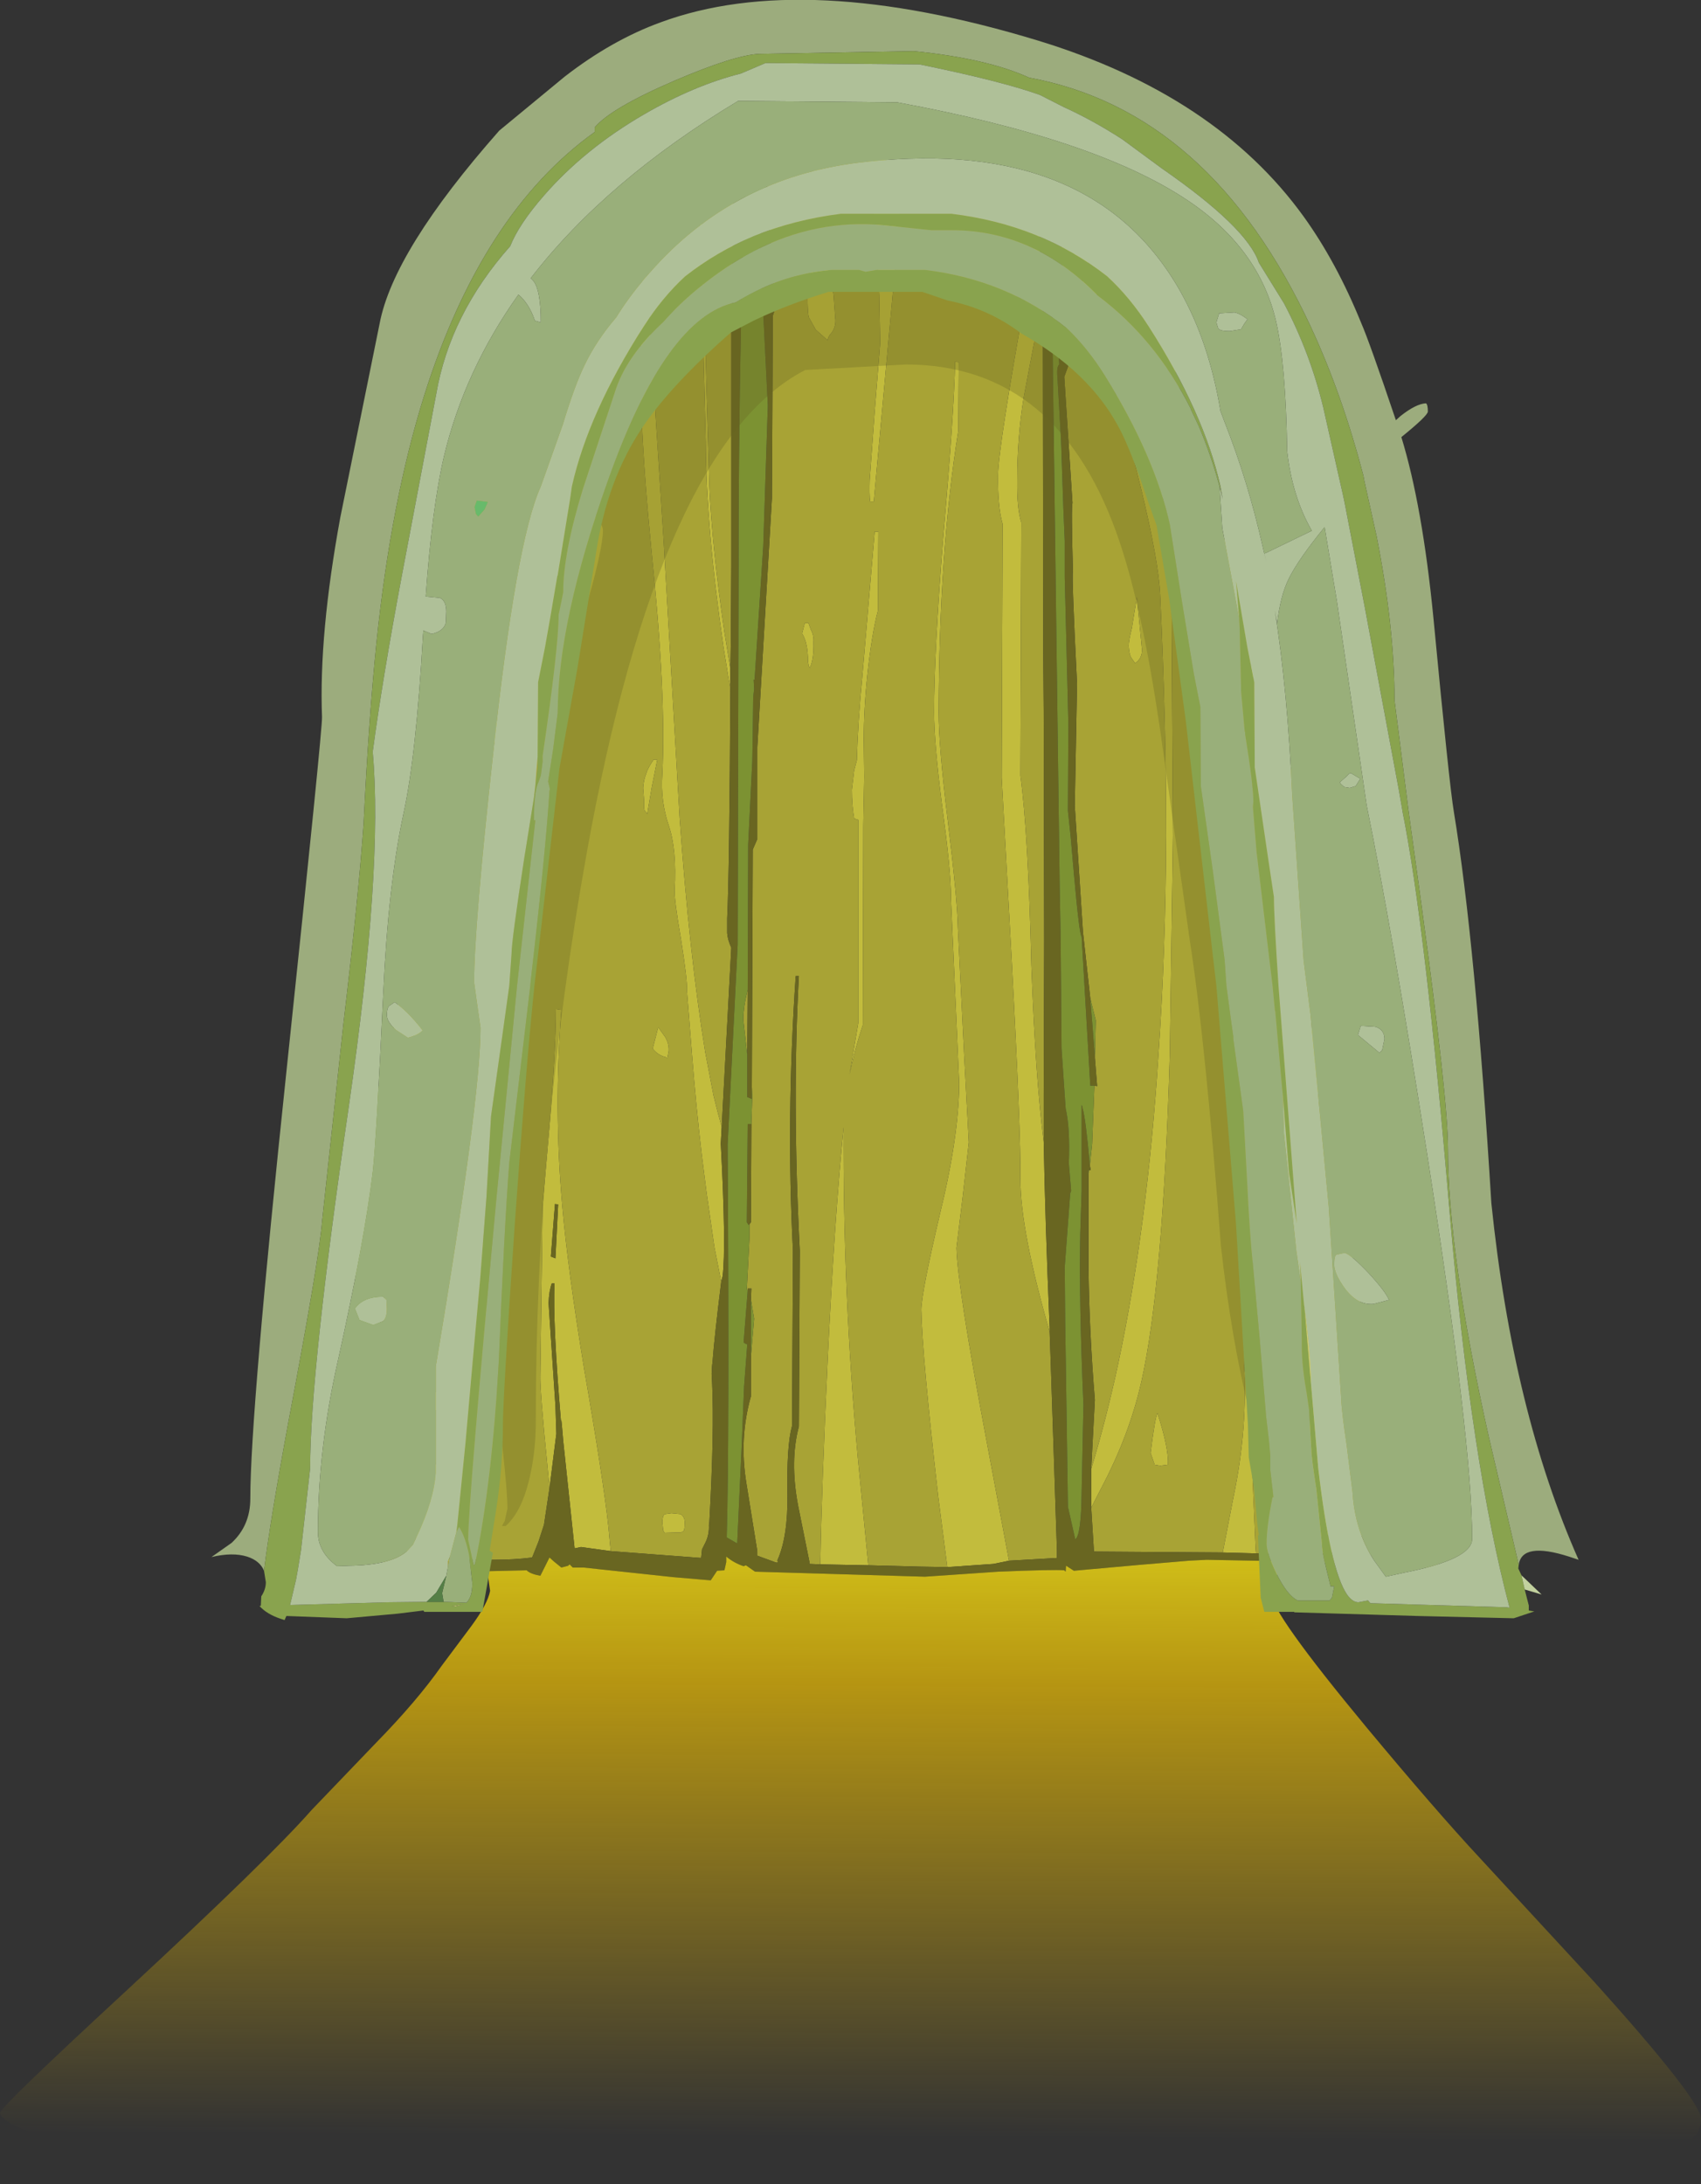 <?xml version="1.0" encoding="UTF-8" standalone="no"?>
<svg xmlns:ffdec="https://www.free-decompiler.com/flash" xmlns:xlink="http://www.w3.org/1999/xlink" ffdec:objectType="frame" height="239.1px" width="186.2px" xmlns="http://www.w3.org/2000/svg">
  <rect width="100%" height="100%" fill="#333333" stroke="none"/>
  <g transform="matrix(1.0, 0.0, 0.0, 1.0, 41.5, 21.0)">
    <use ffdec:characterId="737" height="239.1" transform="matrix(1.0, 0.0, 0.0, 1.0, -41.5, -21.0)" width="186.2" xlink:href="#shape0"/>
  </g>
  <defs>
    <g id="shape0" transform="matrix(1.0, 0.0, 0.0, 1.0, 41.5, 21.0)">
      <path d="M53.5 -3.65 L57.6 -3.3 56.85 4.1 56.2 11.4 54.15 33.9 53.75 33.9 Q53.65 33.1 53.7 31.55 L54.25 24.05 54.85 16.55 54.75 11.35 Q54.45 4.7 53.5 -3.65 M74.9 3.1 Q75.9 3.75 76.9 4.55 77.65 8.3 78.7 11.6 L79.75 14.6 82.95 22.05 83.05 22.35 83.05 22.3 83.5 22.8 83.95 24.9 Q86.5 33.05 86.75 46.1 L86.9 70.5 86.55 94.55 Q85.8 119.8 83.45 130.2 82.15 136.05 79.0 142.0 L77.95 144.05 77.95 139.8 Q79.6 134.35 80.9 128.3 84.1 113.25 85.3 94.6 86.1 83.25 86.15 70.5 86.15 57.95 85.5 44.15 85.15 36.55 77.55 11.6 L77.25 10.6 74.9 3.1 M95.2 45.95 L95.6 47.15 95.75 56.65 95.7 57.35 95.2 45.95 M101.1 69.0 L101.8 72.75 102.35 87.35 102.5 87.4 102.7 94.35 Q103.1 106.9 102.9 114.7 102.7 123.15 103.7 144.1 L104.05 149.0 103.5 149.0 103.5 149.05 99.9 149.0 100.15 147.65 101.8 140.4 101.9 124.55 101.7 109.5 102.15 100.75 102.15 94.35 101.95 87.3 102.25 87.3 Q102.0 85.2 101.3 72.55 L101.15 70.35 101.1 69.0 M18.0 14.55 L19.05 12.95 19.35 13.05 19.6 14.1 Q19.5 14.9 19.05 15.35 L18.15 16.1 17.95 15.8 17.95 14.7 18.0 14.55 M28.95 2.75 L29.45 2.4 29.15 8.1 29.4 11.05 31.15 38.3 32.9 68.55 Q33.95 83.45 35.7 94.2 L36.6 98.9 37.1 100.9 37.5 102.35 37.4 104.2 Q38.0 115.55 37.6 118.7 L37.45 119.3 36.7 115.5 35.85 109.6 35.3 105.25 Q34.7 100.15 34.25 94.45 L33.7 87.5 Q33.75 86.25 33.05 81.85 32.3 77.5 32.35 76.4 32.6 72.0 31.7 69.35 30.8 66.7 31.0 63.8 31.45 55.1 29.8 39.15 28.25 23.35 28.7 14.2 L28.8 11.4 28.85 11.05 28.65 8.1 28.95 2.75 M34.95 -0.6 L35.3 -0.75 35.45 6.6 35.55 11.2 36.15 32.2 Q36.45 38.9 37.8 48.2 L38.4 51.9 38.45 52.15 38.45 53.9 38.45 54.35 38.35 53.75 38.3 53.55 37.7 49.85 Q35.8 36.85 35.75 27.35 L35.35 11.2 34.95 -0.6 M48.3 150.25 Q48.45 141.55 49.1 127.9 49.85 112.35 50.85 102.4 50.75 120.45 52.4 138.55 L53.55 150.35 48.3 150.25 M62.2 150.55 L61.2 142.8 Q59.45 127.45 59.35 122.35 59.4 120.35 61.4 111.85 63.45 103.45 63.5 97.65 L62.6 77.4 Q62.6 74.25 61.6 67.0 60.75 60.25 60.75 56.95 60.75 50.35 61.75 37.8 62.95 24.05 63.05 18.6 L63.45 18.65 63.4 26.15 Q61.3 39.25 61.25 57.0 61.25 60.7 62.25 68.85 63.3 77.5 63.35 80.5 L64.05 94.7 64.55 104.05 63.9 109.85 63.2 115.6 Q63.3 119.8 66.45 136.5 L68.95 149.85 67.25 150.2 62.2 150.55 M73.4 124.8 Q70.2 113.7 70.2 108.1 70.25 102.9 69.25 84.15 L68.15 64.15 68.25 36.35 Q67.7 34.45 67.75 30.95 67.8 27.95 70.75 11.5 L71.4 7.8 71.8 5.8 72.25 3.2 72.25 3.4 72.35 8.05 72.65 8.15 72.65 11.4 72.65 11.55 72.65 11.75 72.45 12.8 72.2 13.8 71.7 16.5 70.55 22.55 Q69.85 26.95 69.85 31.5 69.8 34.65 70.3 36.2 L70.2 63.9 Q71.05 70.15 71.4 84.7 71.85 97.05 72.75 104.0 72.9 112.5 73.4 124.35 L73.4 124.8 M47.85 -0.15 L47.65 -0.6 47.6 -0.85 Q47.35 -2.45 47.75 -3.55 L48.1 -3.55 48.25 -3.2 48.25 -2.2 48.15 -0.95 47.85 -0.15 M92.35 148.95 L93.5 143.0 Q95.15 135.15 94.65 127.95 L95.05 131.5 95.4 135.95 95.95 148.6 96.0 149.05 92.35 148.95 M95.5 70.4 L95.15 73.8 95.85 91.25 95.85 94.45 95.8 107.35 Q95.55 116.15 95.75 120.25 95.4 120.25 95.15 117.3 L94.8 113.35 94.5 104.5 Q94.4 98.85 94.9 94.5 L95.2 91.85 94.55 74.3 95.15 70.4 95.65 64.5 95.5 70.4 M82.4 47.75 L82.95 44.35 83.5 50.05 Q83.55 51.1 82.75 51.6 L82.3 50.95 Q82.1 50.55 82.05 49.7 82.05 49.15 82.4 47.75 M46.6 47.2 L47.0 47.2 47.25 47.9 Q47.6 48.55 47.55 49.3 47.6 51.15 47.15 52.1 47.0 51.95 47.0 51.7 L46.95 51.45 Q46.95 49.35 46.3 48.35 L46.6 47.2 M54.25 37.2 L54.65 37.2 54.6 45.85 Q53.9 48.55 53.45 52.85 53.05 56.65 53.05 60.0 L53.1 64.0 53.0 69.3 52.95 91.2 Q52.1 93.7 51.5 96.6 L52.45 91.0 52.45 68.75 52.0 68.6 Q51.75 67.15 51.75 65.45 L52.0 63.35 52.3 62.2 Q52.4 58.15 52.9 53.0 L54.25 37.2 M46.9 11.35 L46.9 11.3 47.05 9.1 Q47.2 8.0 47.85 7.6 48.05 7.45 48.3 7.35 49.3 8.1 49.7 10.95 L49.75 11.3 49.95 14.1 Q49.95 14.85 49.55 15.4 49.1 15.9 49.1 16.25 L47.8 15.1 47.05 13.75 Q46.9 13.3 46.9 11.35 M1.0 106.0 Q4.65 88.25 8.45 71.05 L8.8 71.1 8.55 76.05 Q6.4 84.65 2.6 107.95 L1.3 115.7 1.15 114.75 1.15 114.7 0.95 113.4 1.0 106.0 M29.0 66.55 L28.9 65.25 Q28.95 64.4 29.25 63.65 29.4 63.1 30.05 62.15 L30.45 62.15 29.85 65.15 29.35 68.1 29.05 67.7 29.0 67.45 29.0 66.55 M3.65 149.0 L4.1 146.95 Q5.55 141.0 6.55 138.2 L6.85 138.2 Q5.8 142.75 6.75 149.45 L3.65 149.0 M18.65 141.9 L18.4 139.25 Q17.6 131.2 17.65 129.6 L17.9 110.95 18.65 102.35 Q19.35 93.75 19.35 89.45 L19.95 89.55 Q19.1 100.4 20.05 111.0 20.65 117.95 22.45 128.9 24.55 141.0 25.1 146.15 L25.35 148.8 22.1 148.35 21.4 148.5 20.15 136.7 20.0 134.95 19.95 134.5 19.9 134.5 Q19.0 123.8 19.2 119.5 L18.9 119.5 Q18.6 120.3 18.55 121.65 L19.3 132.9 19.4 135.95 18.7 141.5 18.65 141.9 M13.1 59.05 L12.6 60.4 11.7 61.75 Q11.15 61.2 10.8 60.05 L10.5 58.7 Q10.5 58.35 11.0 57.85 L11.9 57.05 Q13.2 57.5 13.1 59.05 M30.55 91.45 L31.3 92.5 Q31.75 93.25 31.7 94.05 L31.55 94.85 31.45 94.75 Q30.55 94.55 29.95 93.8 L30.55 91.45 M19.25 110.8 L18.8 116.55 19.3 116.75 19.6 110.85 19.25 110.8 M31.3 144.75 L32.0 144.65 33.0 144.75 Q33.5 145.05 33.45 145.8 33.45 146.6 33.25 146.65 L33.05 146.75 31.25 146.8 31.1 146.55 31.0 145.6 Q31.05 144.8 31.3 144.75 M5.55 132.4 Q5.6 131.6 5.85 131.45 L6.55 131.25 7.2 131.45 7.35 132.45 Q7.35 133.25 7.15 133.35 L6.45 133.5 5.75 133.2 5.6 133.15 5.55 132.4 M85.5 139.45 L84.9 139.35 84.45 138.05 Q84.95 134.1 85.2 133.7 86.45 137.55 86.35 139.35 L85.5 139.45" fill="#c2bc3d" fill-rule="evenodd" stroke="none"/>
      <path d="M35.3 -0.75 L38.8 -2.05 Q38.85 5.2 38.55 9.5 L38.55 11.25 38.55 40.95 38.5 49.3 38.45 52.15 38.4 51.9 37.8 48.2 Q36.45 38.9 36.15 32.2 L35.55 11.2 35.45 6.6 35.3 -0.75 M42.5 -2.95 L52.25 -3.7 53.5 -3.65 Q54.45 4.7 54.75 11.35 L54.85 16.55 54.25 24.05 53.7 31.55 Q53.65 33.1 53.75 33.9 L54.15 33.9 56.2 11.4 56.85 4.1 57.6 -3.3 Q61.3 -2.8 64.7 -1.75 L64.7 -1.5 Q64.7 -1.1 64.95 -0.8 L65.2 -1.6 Q68.9 -0.4 72.25 1.45 L72.25 2.5 72.25 3.15 72.25 3.2 71.8 5.8 71.4 7.8 70.75 11.5 Q67.8 27.95 67.75 30.95 67.7 34.45 68.25 36.35 L68.15 64.15 69.25 84.15 Q70.25 102.9 70.2 108.1 70.2 113.7 73.4 124.8 L73.55 129.15 74.2 148.8 74.2 149.55 68.95 149.85 66.45 136.5 Q63.3 119.8 63.2 115.6 L63.9 109.85 64.55 104.05 64.05 94.7 63.35 80.5 Q63.3 77.5 62.25 68.85 61.25 60.7 61.25 57.0 61.3 39.25 63.4 26.15 L63.45 18.65 63.05 18.6 Q62.95 24.05 61.75 37.8 60.75 50.35 60.75 56.95 60.75 60.25 61.6 67.0 62.6 74.25 62.6 77.4 L63.5 97.65 Q63.45 103.45 61.4 111.85 59.4 120.35 59.35 122.35 59.45 127.45 61.2 142.8 L62.2 150.55 59.25 150.5 53.55 150.35 52.4 138.55 Q50.75 120.45 50.85 102.4 49.85 112.35 49.1 127.9 48.45 141.55 48.3 150.25 L47.1 150.2 47.1 149.95 45.85 143.75 Q44.95 138.9 45.95 135.15 L46.05 115.9 Q45.2 99.4 45.95 85.85 L45.6 85.85 Q44.55 101.4 45.3 115.9 L45.2 135.1 Q44.6 137.25 44.7 142.6 44.75 147.25 43.6 149.8 L43.65 150.05 43.45 150.05 41.4 149.3 41.4 148.8 40.2 141.35 Q39.4 136.45 40.7 131.85 L40.7 127.5 41.05 123.35 40.7 121.25 40.75 120.05 40.35 120.05 40.35 120.25 40.25 120.15 40.55 114.4 40.55 113.0 40.7 112.8 40.75 102.05 40.85 99.05 40.8 98.0 40.9 72.0 41.4 70.85 41.4 60.8 43.0 33.55 43.1 13.55 43.25 13.1 43.3 12.05 43.25 11.3 42.75 3.65 42.6 1.1 42.45 -0.95 42.45 -1.1 42.5 -1.4 42.5 -2.95 M74.55 2.85 L74.9 3.1 77.25 10.6 77.55 11.6 Q85.15 36.55 85.5 44.15 86.15 57.95 86.15 70.5 86.1 83.25 85.3 94.6 84.1 113.25 80.9 128.3 79.6 134.35 77.95 139.8 L78.35 132.25 Q77.75 124.95 77.65 117.85 L77.65 107.65 77.7 107.1 77.9 107.1 77.8 106.6 77.8 106.55 78.05 104.25 78.3 97.85 78.6 97.9 78.35 94.8 78.35 94.65 78.45 90.7 77.85 88.3 77.05 81.05 76.15 67.2 76.4 53.85 Q75.8 41.95 75.95 41.55 75.75 34.45 75.9 34.05 L75.0 20.25 75.4 19.15 74.5 3.05 74.55 2.85 M76.9 4.55 Q80.75 7.5 83.95 11.7 L86.1 14.65 Q88.35 26.15 92.5 37.95 L95.2 45.95 95.7 57.35 95.75 56.65 95.6 47.15 Q98.85 58.0 101.1 69.0 L101.15 70.35 101.3 72.55 Q102.0 85.2 102.25 87.3 L101.95 87.3 102.15 94.35 102.15 100.75 101.7 109.5 101.9 124.55 101.8 140.4 100.15 147.65 99.9 149.0 96.0 149.05 95.95 148.6 95.4 135.95 95.05 131.5 94.65 127.95 Q95.15 135.15 93.5 143.0 L92.35 148.95 78.25 148.85 77.95 144.05 79.0 142.0 Q82.15 136.05 83.45 130.2 85.8 119.8 86.55 94.55 L86.9 70.5 86.75 46.1 Q86.5 33.05 83.95 24.9 L83.5 22.8 83.05 22.3 83.05 22.35 82.95 22.05 79.75 14.6 78.7 11.6 Q77.65 8.3 76.9 4.55 M101.8 72.75 Q104.4 87.4 105.1 102.25 105.7 114.6 108.4 126.2 L108.65 131.35 108.7 134.05 Q108.95 136.4 109.2 136.7 L109.25 140.95 109.45 143.35 110.15 141.85 Q110.45 140.05 109.4 136.15 L109.35 133.65 Q109.25 131.15 109.4 130.8 L109.4 130.25 Q111.65 139.0 115.25 147.25 L115.05 149.25 111.15 149.2 110.8 147.3 Q110.3 144.95 110.35 143.55 L110.2 142.9 Q109.35 145.05 108.15 146.5 L107.15 147.55 106.2 148.15 Q105.0 148.9 104.05 149.0 L103.7 144.1 Q102.7 123.15 102.9 114.7 103.1 106.9 102.7 94.35 L102.5 87.4 102.35 87.35 101.8 72.75 M1.7 90.35 L2.6 87.0 Q7.2 70.8 7.2 53.6 7.25 32.1 17.65 15.05 L18.0 14.55 17.95 14.7 17.95 15.8 18.15 16.1 19.05 15.35 Q19.5 14.9 19.6 14.1 L19.35 13.05 19.05 12.95 20.5 10.95 Q24.3 6.0 28.95 2.75 L28.65 8.1 28.85 11.05 28.8 11.4 28.7 14.2 Q28.25 23.35 29.8 39.15 31.45 55.1 31.0 63.8 30.8 66.7 31.7 69.35 32.6 72.0 32.35 76.4 32.3 77.5 33.05 81.85 33.75 86.25 33.7 87.5 L34.25 94.45 Q34.7 100.15 35.3 105.25 L35.85 109.6 36.7 115.5 37.45 119.3 Q36.7 125.35 36.5 128.05 L36.45 128.5 36.4 129.4 36.45 130.35 Q36.7 135.75 36.15 145.6 L36.1 145.95 Q36.15 146.95 35.75 147.8 L35.65 148.0 35.35 148.6 35.25 149.55 25.35 148.8 25.1 146.15 Q24.55 141.0 22.45 128.9 20.65 117.95 20.05 111.0 19.1 100.4 19.95 89.55 L19.35 89.45 Q19.35 93.75 18.65 102.35 L17.9 110.95 17.65 129.6 Q17.6 131.2 18.4 139.25 L18.65 141.9 18.05 145.9 17.45 147.75 16.75 149.5 Q12.85 150.0 7.6 149.5 L6.75 149.45 Q5.8 142.75 6.85 138.2 L6.55 138.2 Q5.55 141.0 4.1 146.95 L3.65 149.0 1.65 148.45 1.05 148.0 0.05 147.65 Q0.0 146.45 0.35 145.6 L-0.1 145.55 -0.25 145.85 -0.1 144.8 0.35 130.05 0.6 120.05 0.65 119.75 0.65 119.7 1.35 117.45 1.3 115.75 1.3 115.7 2.6 107.95 Q6.4 84.65 8.55 76.05 L8.8 71.1 8.45 71.05 Q4.65 88.25 1.0 106.0 L0.9 103.6 0.95 103.5 1.7 90.35 M29.45 2.4 Q32.05 0.6 34.95 -0.6 L35.35 11.2 35.75 27.35 Q35.8 36.85 37.7 49.85 L38.3 53.55 38.35 53.75 38.45 54.35 Q38.35 74.35 38.1 79.55 L38.1 81.15 Q38.15 81.85 38.55 82.75 L37.5 102.35 37.1 100.9 36.6 98.9 35.7 94.2 Q33.95 83.45 32.9 68.55 L31.15 38.3 29.4 11.05 29.15 8.1 29.45 2.4 M47.85 -0.15 L48.15 -0.95 48.25 -2.2 48.25 -3.2 48.1 -3.55 47.75 -3.55 Q47.35 -2.45 47.6 -0.85 L47.65 -0.6 47.85 -0.15 M82.4 47.75 Q82.05 49.15 82.05 49.7 82.1 50.55 82.3 50.95 L82.75 51.6 Q83.55 51.1 83.5 50.05 L82.95 44.35 82.4 47.75 M95.5 70.4 L95.65 64.5 95.15 70.4 94.55 74.3 95.2 91.85 94.9 94.5 Q94.4 98.85 94.5 104.5 L94.8 113.35 95.15 117.3 Q95.4 120.25 95.75 120.25 95.55 116.15 95.8 107.35 L95.85 94.45 95.85 91.25 95.15 73.8 95.5 70.4 M72.75 104.0 Q71.85 97.05 71.4 84.7 71.05 70.15 70.2 63.9 L70.3 36.2 Q69.8 34.65 69.85 31.5 69.85 26.95 70.55 22.55 L71.7 16.5 72.2 13.8 72.45 12.8 72.65 11.75 72.7 50.5 72.75 56.9 72.8 81.95 72.75 98.85 72.75 104.0 M46.9 11.35 Q46.9 13.3 47.05 13.75 L47.8 15.1 49.1 16.25 Q49.1 15.9 49.55 15.4 49.95 14.85 49.95 14.1 L49.75 11.3 49.7 10.95 Q49.3 8.1 48.3 7.35 48.05 7.45 47.85 7.6 47.2 8.0 47.05 9.1 L46.9 11.3 46.9 11.35 M54.25 37.2 L52.9 53.0 Q52.4 58.15 52.3 62.2 L52.0 63.35 51.75 65.45 Q51.75 67.15 52.0 68.6 L52.45 68.75 52.45 91.0 51.5 96.6 Q52.1 93.7 52.95 91.2 L53.0 69.3 53.1 64.0 53.05 60.0 Q53.05 56.65 53.45 52.85 53.9 48.55 54.6 45.85 L54.65 37.2 54.25 37.2 M46.6 47.2 L46.3 48.35 Q46.95 49.35 46.95 51.45 L47.0 51.7 Q47.0 51.95 47.15 52.1 47.6 51.15 47.55 49.3 47.6 48.55 47.25 47.9 L47.0 47.2 46.6 47.2 M29.0 66.55 L29.0 67.45 29.05 67.7 29.35 68.1 29.85 65.15 30.45 62.15 30.05 62.15 Q29.4 63.1 29.25 63.65 28.95 64.4 28.9 65.25 L29.0 66.55 M13.1 59.05 Q13.2 57.5 11.9 57.05 L11.0 57.85 Q10.5 58.35 10.5 58.7 L10.8 60.05 Q11.15 61.2 11.7 61.75 L12.6 60.4 13.1 59.05 M40.3 94.5 L39.9 90.9 Q39.8 90.05 40.1 88.45 L40.35 87.35 40.3 94.5 M30.55 91.45 L29.95 93.8 Q30.55 94.55 31.45 94.75 L31.55 94.85 31.7 94.05 Q31.75 93.25 31.3 92.5 L30.55 91.45 M5.55 132.4 L5.6 133.15 5.75 133.2 6.45 133.5 7.15 133.35 Q7.35 133.25 7.35 132.45 L7.2 131.45 6.55 131.25 5.85 131.45 Q5.6 131.6 5.55 132.4 M31.3 144.75 Q31.05 144.8 31.0 145.6 L31.1 146.55 31.25 146.8 33.05 146.75 33.25 146.65 Q33.45 146.6 33.45 145.8 33.5 145.05 33.0 144.75 L32.0 144.65 31.3 144.75 M85.5 139.45 L86.35 139.35 Q86.45 137.55 85.2 133.7 84.95 134.1 84.45 138.05 L84.9 139.35 85.5 139.45" fill="#a8a335" fill-rule="evenodd" stroke="none"/>
      <path d="M38.8 -2.05 L40.15 -2.4 40.0 1.6 39.7 11.25 Q39.35 24.55 39.35 41.95 L39.25 82.4 38.15 104.3 Q38.35 137.1 38.05 147.3 L39.0 147.85 39.2 147.95 39.7 137.0 39.95 130.8 40.3 126.15 40.1 126.1 39.9 125.95 40.35 120.25 40.35 120.05 40.75 120.05 40.7 121.25 40.7 127.5 40.7 131.85 Q39.4 136.45 40.2 141.35 L41.4 148.8 41.4 149.3 43.45 150.05 43.65 150.05 43.6 149.8 Q44.75 147.25 44.7 142.6 44.6 137.25 45.2 135.1 L45.3 115.9 Q44.55 101.4 45.6 85.85 L45.95 85.85 Q45.2 99.4 46.05 115.9 L45.95 135.15 Q44.95 138.9 45.85 143.75 L47.1 149.95 47.1 150.2 48.3 150.25 53.55 150.35 59.25 150.5 62.2 150.55 67.25 150.2 68.95 149.85 74.2 149.55 74.2 148.8 73.55 129.15 73.4 124.8 73.4 124.35 Q72.9 112.5 72.75 104.0 L72.75 98.85 72.8 81.95 72.75 56.9 72.7 50.5 72.65 11.75 72.65 11.55 72.65 11.4 72.65 8.15 72.35 8.05 72.25 3.4 72.25 3.2 72.25 3.15 72.25 2.5 72.25 1.45 74.55 2.85 74.5 3.05 75.4 19.15 75.0 20.25 75.9 34.05 Q75.75 34.45 75.95 41.55 75.8 41.95 76.4 53.85 L76.15 67.2 77.05 81.05 77.85 88.3 78.35 94.65 78.35 94.8 78.6 97.9 78.3 97.85 77.85 97.85 76.9 81.55 Q76.65 81.35 76.05 74.6 L75.7 70.6 75.4 67.75 75.45 58.25 75.05 42.15 75.05 38.2 74.9 34.65 74.65 27.3 74.25 20.25 Q74.15 19.15 74.45 18.9 L73.6 4.7 73.65 11.55 74.5 76.2 74.6 81.55 74.7 93.75 75.15 100.35 Q75.65 102.45 75.5 106.35 L75.75 109.35 75.65 109.65 75.05 117.7 75.1 123.65 75.4 143.95 76.2 147.5 Q76.85 147.1 76.9 142.4 L77.1 132.8 Q76.6 121.35 76.75 114.05 L76.9 109.35 76.9 99.95 77.0 100.2 77.0 100.3 Q77.35 101.45 77.8 106.55 L77.8 106.6 77.9 107.1 77.7 107.1 77.65 107.1 77.65 107.65 77.65 117.85 Q77.75 124.95 78.35 132.25 L77.95 139.8 77.95 144.05 78.25 148.85 92.35 148.95 96.0 149.05 99.9 149.0 103.5 149.05 103.5 149.0 104.05 149.0 Q105.0 148.9 106.2 148.15 L107.15 147.55 108.15 146.5 Q109.35 145.05 110.2 142.9 L110.35 143.55 Q110.3 144.95 110.8 147.3 L111.15 149.2 115.05 149.25 115.25 147.25 116.35 149.8 Q115.6 150.35 115.55 151.0 L115.25 150.65 111.6 150.5 109.55 150.4 109.2 148.8 108.95 148.7 108.35 149.4 108.15 149.6 108.1 150.3 106.55 150.2 105.75 150.35 104.3 150.15 104.1 150.1 98.45 149.9 90.6 149.75 88.65 149.85 83.3 150.3 76.05 150.95 75.2 150.4 75.15 151.05 75.0 150.9 Q73.9 150.8 67.8 151.05 L59.75 151.6 41.15 151.05 40.15 150.35 39.9 150.45 Q38.85 150.1 38.0 149.4 L38.0 150.0 37.8 150.9 37.0 150.95 36.3 152.0 32.2 151.65 22.4 150.6 21.2 150.6 20.9 150.3 20.85 150.25 20.7 150.4 19.95 150.6 19.15 149.95 18.65 149.5 17.65 151.5 Q16.55 151.3 16.15 150.9 L11.85 151.0 4.2 150.6 1.0 150.05 -0.65 149.95 -2.3 149.15 -2.35 142.65 Q-1.15 138.15 -0.45 130.5 0.05 125.5 0.2 120.2 L0.3 116.4 0.3 112.15 0.4 106.6 0.8 106.6 0.65 119.7 0.65 119.75 0.6 120.05 0.35 130.05 -0.1 144.8 -0.25 145.85 -0.1 145.55 0.35 145.6 Q0.0 146.45 0.05 147.65 L1.05 148.0 1.65 148.45 3.65 149.0 6.75 149.45 7.6 149.5 Q12.85 150.0 16.75 149.5 L17.45 147.75 18.05 145.9 18.65 141.9 18.7 141.5 19.4 135.95 19.3 132.9 18.55 121.65 Q18.6 120.3 18.9 119.5 L19.2 119.5 Q19.0 123.8 19.9 134.5 L19.95 134.5 20.0 134.95 20.15 136.7 21.4 148.5 22.1 148.35 25.35 148.8 35.25 149.55 35.35 148.6 35.65 148.0 35.75 147.8 Q36.15 146.95 36.1 145.95 L36.15 145.6 Q36.7 135.75 36.45 130.35 L36.4 129.4 36.45 128.5 36.5 128.05 Q36.7 125.35 37.45 119.3 L37.6 118.7 Q38.0 115.55 37.4 104.2 L37.5 102.35 38.55 82.75 Q38.15 81.85 38.1 81.15 L38.1 79.55 Q38.35 74.35 38.45 54.35 L38.45 53.9 38.45 52.15 38.5 49.3 38.55 40.95 38.55 11.25 38.55 9.5 Q38.85 5.2 38.8 -2.05 M64.7 -1.75 L65.2 -1.6 64.95 -0.8 Q64.7 -1.1 64.7 -1.5 L64.7 -1.75 M108.4 126.2 L109.4 130.25 109.4 130.8 Q109.25 131.15 109.35 133.65 L109.4 136.15 Q110.45 140.05 110.15 141.85 L109.45 143.35 109.25 140.95 109.2 136.7 Q108.95 136.4 108.7 134.05 L108.65 131.35 108.4 126.2 M1.05 93.0 Q1.3 91.65 1.7 90.35 L0.95 103.5 0.9 103.6 0.7 103.75 0.45 103.5 0.55 101.55 1.05 93.0 M42.45 -1.1 L42.45 -0.95 42.6 1.1 42.75 3.65 43.25 11.3 43.3 12.05 43.25 13.1 43.1 13.55 43.0 33.55 41.4 60.8 41.4 70.85 40.9 72.0 40.8 98.0 40.8 99.3 40.3 99.1 40.3 94.5 40.35 87.35 40.4 71.45 40.85 62.3 40.9 59.35 40.95 55.3 41.05 54.45 41.0 53.4 41.1 53.4 42.05 38.75 42.55 23.4 41.95 11.3 41.9 10.5 41.6 5.85 41.95 3.0 42.15 1.1 42.4 -2.05 42.45 -1.35 42.45 -1.1 M40.75 102.05 L40.7 112.8 40.55 113.0 40.45 113.1 40.25 112.8 40.35 102.05 40.75 102.05 M19.25 110.8 L19.6 110.85 19.3 116.75 18.8 116.55 19.25 110.8" fill="#696621" fill-rule="evenodd" stroke="none"/>
      <path d="M40.15 -2.4 L42.5 -2.95 42.5 -1.4 42.45 -1.1 42.45 -1.35 42.4 -2.05 42.15 1.1 41.95 3.0 41.6 5.85 41.9 10.5 41.95 11.3 42.55 23.4 42.05 38.75 41.1 53.4 41.0 53.4 41.05 54.45 40.95 55.3 40.9 59.35 40.85 62.3 40.4 71.45 40.35 87.35 40.1 88.45 Q39.8 90.05 39.9 90.9 L40.3 94.5 40.3 99.1 40.8 99.3 40.8 98.0 40.85 99.05 40.75 102.05 40.35 102.05 40.25 112.8 40.45 113.1 40.55 113.0 40.55 114.4 40.25 120.15 40.35 120.25 39.9 125.95 40.1 126.1 40.3 126.15 39.95 130.8 39.7 137.0 39.2 147.95 39.0 147.85 38.05 147.3 Q38.35 137.1 38.15 104.3 L39.25 82.4 39.35 41.95 Q39.35 24.55 39.7 11.25 L40.0 1.6 40.15 -2.4 M-2.35 142.65 L-2.65 127.65 Q-3.1 110.1 1.05 93.0 L0.55 101.55 0.45 103.5 0.7 103.75 0.9 103.6 1.0 106.0 0.95 113.4 1.15 114.7 1.15 114.75 1.3 115.7 1.3 115.75 1.35 117.45 0.65 119.7 0.8 106.6 0.4 106.6 0.3 112.15 0.3 116.4 0.2 120.2 Q0.05 125.5 -0.45 130.5 -1.15 138.15 -2.35 142.65 M40.7 121.25 L41.05 123.35 40.7 127.5 40.7 121.25 M77.8 106.55 Q77.35 101.45 77.0 100.3 L77.0 100.2 76.9 99.95 76.9 109.35 76.75 114.05 Q76.6 121.35 77.1 132.8 L76.9 142.4 Q76.85 147.1 76.2 147.5 L75.4 143.95 75.1 123.65 75.05 117.7 75.65 109.65 75.75 109.35 75.5 106.35 Q75.65 102.45 75.15 100.35 L74.7 93.75 74.6 81.55 74.5 76.2 73.65 11.55 73.6 4.7 74.45 18.9 Q74.15 19.15 74.25 20.25 L74.65 27.3 74.9 34.65 75.05 38.2 75.05 42.15 75.45 58.25 75.4 67.75 75.7 70.6 76.05 74.6 Q76.65 81.35 76.9 81.55 L77.85 97.85 78.3 97.85 78.05 104.25 77.8 106.55 M78.35 94.65 L77.85 88.3 78.45 90.7 78.35 94.65 M77.7 107.1 L77.65 107.65 77.65 107.1 77.7 107.1" fill="#7c9232" fill-rule="evenodd" stroke="none"/>
      <path d="M98.45 149.9 L98.45 150.4 Q98.3 151.9 97.65 153.45 97.65 155.5 108.05 168.05 115.7 177.25 120.45 182.35 L133.1 196.05 Q144.7 208.95 144.7 210.95 144.7 212.95 142.65 213.6 L131.9 214.95 Q131.35 215.65 131.3 216.5 L131.1 217.45 122.4 218.1 115.15 217.8 107.9 217.25 81.6 216.95 75.7 215.7 64.1 214.6 60.9 215.1 36.15 215.25 24.65 215.75 17.15 216.4 -14.9 216.55 -16.9 216.8 -19.8 216.95 Q-23.95 216.95 -32.7 214.3 -41.5 211.6 -41.5 210.3 -41.5 209.7 -27.7 196.95 -12.05 182.45 -7.4 177.15 L-0.35 169.8 Q4.15 165.2 6.85 161.35 L10.1 157.0 Q11.9 154.55 12.15 153.15 L11.85 151.0 16.15 150.9 Q16.55 151.3 17.65 151.5 L18.65 149.5 19.15 149.95 19.95 150.6 20.7 150.4 20.85 150.25 20.9 150.3 21.2 150.6 22.4 150.6 32.2 151.65 36.3 152.0 37.0 150.95 37.8 150.9 38.0 150.0 38.0 149.4 Q38.85 150.1 39.9 150.45 L40.15 150.35 41.15 151.05 59.75 151.6 67.8 151.05 Q73.9 150.8 75.0 150.9 L75.15 151.05 75.2 150.4 76.05 150.95 83.3 150.3 88.65 149.85 90.6 149.75 98.45 149.9" fill="url(#gradient0)" fill-rule="evenodd" stroke="none"/>
      <path d="M86.45 31.0 Q91.3 43.7 94.25 61.1 97.1 77.9 97.1 92.6 97.1 99.45 101.4 134.05 L102.0 139.1 102.55 144.15 Q102.55 145.05 101.55 146.35 100.6 147.55 100.85 148.25 L100.2 148.4 Q94.35 135.3 92.15 115.4 90.45 93.0 88.75 82.0 L85.45 58.6 Q83.55 45.75 81.1 38.45 74.6 18.9 57.65 18.9 L46.65 19.5 Q30.75 27.7 22.75 72.25 17.15 103.25 17.15 134.6 17.15 137.85 16.5 140.65 15.65 144.45 13.85 146.05 L13.45 146.05 13.75 145.5 14.05 144.15 Q14.05 141.45 12.7 130.65 11.3 119.9 11.3 111.55 11.3 87.65 17.9 62.15 L22.45 46.2 Q24.5 39.15 24.5 37.05 24.5 36.4 23.4 35.05 22.25 33.7 22.25 33.3 22.25 31.55 25.55 27.25 28.85 23.0 28.85 18.9 28.85 12.95 38.4 10.45 47.1 8.15 59.45 9.6 72.0 11.0 80.5 15.45 90.05 20.4 90.05 27.15 90.05 29.5 86.45 31.0" fill="#696621" fill-opacity="0.31" fill-rule="evenodd" stroke="none"/>
      <path d="M124.75 150.3 L121.45 136.2 Q117.0 116.25 117.0 104.7 117.0 99.35 114.1 78.05 L112.65 67.5 112.4 65.5 111.15 55.65 Q111.15 47.7 109.2 37.75 L107.85 31.65 107.75 31.1 Q105.45 22.25 102.0 14.8 91.0 -8.85 71.15 -12.5 66.55 -14.6 58.55 -15.4 L41.65 -15.1 Q38.95 -15.0 32.3 -12.15 25.35 -9.15 23.6 -7.05 L23.6 -6.55 Q11.25 2.3 4.95 22.25 1.3 33.85 -0.3 49.45 -1.15 57.85 -1.7 69.2 -2.25 77.1 -3.9 91.0 L-6.25 112.75 Q-6.55 116.75 -9.9 134.5 -11.9 145.3 -12.6 150.95 -13.05 149.85 -14.45 149.4 -16.05 148.9 -18.35 149.45 L-16.15 147.9 Q-14.1 146.0 -14.1 143.05 -14.1 133.75 -10.1 95.85 -6.2 58.8 -6.25 57.5 -6.6 48.45 -4.25 35.65 L0.05 14.45 Q1.55 6.45 13.15 -6.7 L20.3 -12.6 Q25.45 -16.6 30.8 -18.55 46.5 -24.35 72.15 -16.55 91.6 -10.6 101.2 2.7 104.8 7.7 107.5 14.35 108.4 16.4 111.3 25.0 L111.8 24.55 Q113.5 23.2 114.6 23.15 114.8 23.3 114.8 24.05 114.8 24.5 111.9 26.85 114.2 34.35 115.4 46.55 117.15 64.95 117.65 67.9 120.0 82.15 121.75 110.7 124.1 133.5 131.3 149.75 L130.25 149.4 Q125.1 147.75 124.75 150.3" fill="#9cac7d" fill-rule="evenodd" stroke="none"/>
      <path d="M-12.6 150.95 Q-11.9 145.3 -9.9 134.5 -6.55 116.75 -6.25 112.75 L-3.9 91.0 Q-2.25 77.1 -1.7 69.2 -1.15 57.85 -0.3 49.45 1.3 33.85 4.95 22.25 11.25 2.3 23.6 -6.55 L23.6 -7.05 Q25.35 -9.15 32.3 -12.15 38.95 -15.0 41.65 -15.1 L58.55 -15.4 Q66.55 -14.6 71.15 -12.5 91.0 -8.85 102.0 14.8 105.45 22.25 107.75 31.1 L107.85 31.65 109.2 37.75 Q111.15 47.7 111.15 55.65 L112.4 65.5 112.65 67.5 114.1 78.05 Q117.0 99.35 117.0 104.7 117.0 116.25 121.45 136.2 L124.75 150.3 124.7 150.7 125.05 151.45 125.4 153.0 125.85 154.75 125.85 155.3 126.45 155.4 124.2 156.15 113.65 155.9 100.15 155.5 100.2 155.45 96.9 155.45 96.5 153.9 96.2 147.05 96.3 147.05 96.15 146.0 95.75 141.75 95.2 138.55 95.1 134.95 93.8 113.0 91.65 86.9 91.25 83.5 88.3 57.9 86.5 44.65 85.1 36.5 84.15 33.85 Q82.25 28.1 80.9 25.65 77.65 19.65 70.3 15.5 66.65 12.75 62.25 11.9 L59.45 10.95 49.2 10.95 Q44.65 12.35 41.0 14.1 L38.5 15.4 37.15 16.6 Q32.1 21.2 29.3 25.1 25.25 30.75 23.9 38.6 L21.7 52.2 19.75 63.05 17.4 83.5 17.0 86.9 Q16.1 95.5 14.85 113.0 13.55 132.05 13.55 134.95 13.55 139.6 12.8 144.35 L12.1 148.75 12.4 148.95 12.45 149.0 11.3 155.45 4.95 155.45 4.85 155.3 2.0 155.65 -3.55 156.15 -10.15 155.9 -10.35 156.35 -10.8 156.2 Q-12.3 155.7 -13.1 154.8 L-12.95 154.8 -12.9 153.75 Q-12.4 153.0 -12.4 152.2 L-12.6 150.95 M102.0 130.35 L102.8 139.7 Q104.1 150.85 105.95 153.55 106.55 154.4 107.2 154.4 L108.25 154.2 108.5 154.5 123.45 154.95 123.75 155.0 Q119.55 139.2 117.2 111.9 114.55 80.35 112.0 67.7 L112.0 67.65 111.6 65.35 107.9 45.5 105.7 34.1 105.5 33.15 103.35 23.6 Q101.9 17.6 99.05 12.2 L96.3 7.75 Q95.0 3.9 85.7 -2.55 L81.35 -5.75 Q78.1 -7.85 74.9 -9.3 L72.35 -10.6 Q68.2 -12.1 59.15 -13.95 L42.3 -14.1 39.6 -12.95 Q34.45 -11.65 28.95 -8.45 22.5 -4.7 18.05 0.4 15.3 3.55 14.35 5.95 7.75 13.4 6.25 22.15 L2.5 41.95 Q0.35 53.4 -0.7 61.3 0.45 74.0 -3.3 100.0 -7.55 129.1 -7.55 139.75 L-8.55 148.7 -8.9 150.85 -9.1 151.95 -9.75 154.7 0.9 154.4 5.2 154.35 7.1 154.35 9.55 154.45 Q10.2 153.85 10.2 152.3 L9.85 149.25 Q9.45 147.25 8.75 146.15 L8.45 146.75 8.55 146.0 9.45 137.0 10.25 127.95 11.05 119.15 11.75 110.05 12.25 101.2 13.45 92.65 14.25 86.9 14.5 83.35 Q14.5 82.0 15.9 72.85 L16.0 72.25 16.95 66.3 17.35 63.0 17.35 61.85 17.4 54.05 17.4 53.7 18.15 49.9 18.7 46.8 19.5 42.1 19.55 41.95 20.9 33.65 21.1 32.25 Q22.9 24.2 28.95 14.75 31.0 11.55 33.5 9.25 36.95 6.55 41.0 4.85 45.4 3.05 50.55 2.4 L62.65 2.4 Q72.5 3.6 79.7 9.25 82.2 11.55 84.25 14.75 90.3 24.2 92.1 32.25 L92.35 33.65 92.0 32.25 Q91.0 28.6 89.7 25.6 L88.85 23.8 88.85 23.75 Q85.0 16.1 78.65 11.35 71.7 4.2 62.7 4.2 L60.45 4.2 55.2 3.65 Q47.85 2.95 41.0 6.5 38.05 8.05 35.2 10.35 32.9 12.2 31.1 14.25 27.0 18.05 25.8 21.95 L22.3 32.55 Q20.15 39.55 20.15 43.85 L19.9 45.1 19.65 46.3 Q19.65 49.85 17.9 61.75 L17.9 62.35 17.7 63.9 17.45 64.6 Q16.95 65.6 16.95 68.8 L17.1 68.8 15.1 86.9 12.85 110.1 Q9.75 143.45 9.75 147.55 L10.35 150.35 10.5 150.2 Q12.35 141.3 13.1 128.05 13.7 113.35 14.25 106.25 L16.55 86.9 16.6 86.3 Q18.25 72.05 18.65 65.55 L18.7 65.4 18.5 64.55 19.05 61.0 19.55 57.05 Q19.55 47.05 25.05 31.6 31.4 13.65 39.05 12.1 40.0 11.5 41.0 11.0 44.95 8.95 49.5 8.55 L52.55 8.55 53.25 8.75 54.45 8.55 59.8 8.55 Q68.75 9.65 75.3 14.95 77.55 17.1 79.4 20.05 84.9 28.9 86.55 36.4 L87.85 44.65 89.2 52.85 89.9 56.4 89.9 56.7 89.95 65.05 91.25 74.25 92.55 84.05 92.75 86.9 93.2 90.3 93.5 92.45 93.5 92.7 94.6 100.7 95.05 108.95 Q95.3 114.15 95.65 117.45 L96.4 125.65 97.1 134.1 97.4 136.65 97.55 138.35 97.55 139.9 97.9 142.9 97.8 142.9 Q97.15 146.05 97.15 148.0 97.15 149.0 98.2 151.2 99.4 153.65 100.55 154.2 L104.05 154.2 104.3 153.9 104.55 152.65 104.15 152.65 103.65 150.6 Q103.2 148.8 103.2 147.95 L102.6 142.05 Q102.05 138.5 102.05 137.75 L101.8 133.4 101.8 133.35 101.55 131.6 Q101.0 128.55 101.0 126.35 L101.0 126.2 101.0 125.75 100.9 120.0 100.9 119.5 100.9 119.35 100.8 117.1 101.25 121.85 101.3 122.15 102.0 130.35 M98.9 98.6 L98.85 98.15 98.1 89.75 98.05 89.55 97.8 86.9 97.3 82.75 96.05 72.25 95.65 67.35 95.7 66.75 Q95.7 64.95 94.8 59.4 L94.8 59.2 94.75 59.05 94.35 54.6 94.35 54.2 94.2 47.75 94.15 46.85 94.15 46.75 93.8 42.6 95.05 49.9 95.8 53.7 95.8 54.05 95.85 63.0 97.3 72.85 97.95 77.2 Q97.95 79.4 98.45 86.9 L100.45 112.95 99.6 107.35 98.9 98.6 M7.95 154.85 L8.35 154.85 9.3 154.6 7.95 154.85" fill="#89a34e" fill-rule="evenodd" stroke="none"/>
      <path d="M5.2 154.35 L0.9 154.4 -9.75 154.7 -9.1 151.95 -8.9 150.85 -8.55 148.7 -7.55 139.75 Q-7.55 129.1 -3.3 100.0 0.45 74.0 -0.7 61.3 0.35 53.4 2.5 41.95 L6.25 22.15 Q7.75 13.4 14.35 5.95 15.3 3.55 18.05 0.4 22.5 -4.7 28.95 -8.45 34.45 -11.65 39.6 -12.95 L42.3 -14.1 59.15 -13.95 Q68.2 -12.1 72.35 -10.6 L74.9 -9.3 Q78.1 -7.85 81.35 -5.75 L85.7 -2.55 Q95.0 3.9 96.3 7.75 L99.05 12.2 Q101.9 17.6 103.35 23.6 L105.5 33.15 105.7 34.1 107.9 45.5 111.6 65.35 112.0 67.65 112.0 67.7 Q114.55 80.35 117.2 111.9 119.55 139.2 123.75 155.0 L123.45 154.95 108.5 154.5 108.25 154.2 107.2 154.4 Q106.55 154.4 105.95 153.55 104.1 150.85 102.8 139.7 L102.0 130.35 Q101.95 127.1 101.3 122.25 L101.3 122.15 101.25 121.85 100.8 117.1 100.9 119.35 100.3 115.25 100.4 115.9 99.05 103.1 98.9 98.6 99.6 107.35 100.45 112.95 98.45 86.9 Q97.95 79.4 97.95 77.2 L97.3 72.85 95.85 63.0 95.8 54.05 95.8 53.7 95.05 49.9 93.8 42.6 94.15 46.75 92.55 38.15 92.3 36.8 92.0 32.25 92.35 33.65 92.1 32.25 Q90.3 24.2 84.25 14.75 82.2 11.55 79.7 9.25 72.5 3.6 62.65 2.4 L50.55 2.4 Q45.4 3.05 41.0 4.85 36.95 6.55 33.5 9.25 31.0 11.55 28.95 14.75 22.9 24.2 21.1 32.25 L20.9 33.65 19.55 41.95 19.5 42.1 18.7 46.8 18.15 49.9 17.4 53.7 17.4 54.05 17.35 61.85 17.1 64.95 16.95 66.3 16.0 72.25 15.9 72.85 Q14.5 82.0 14.5 83.35 L14.25 86.9 13.45 92.65 12.25 101.2 11.75 110.05 11.05 119.15 10.25 127.95 9.45 137.0 8.55 146.0 8.45 146.75 7.75 149.4 7.55 149.9 7.55 150.3 7.55 150.45 7.35 151.5 6.25 153.35 5.2 154.35 M95.05 13.95 L94.7 14.45 94.35 15.05 93.1 15.25 Q92.05 15.25 91.85 14.95 L91.65 14.3 91.95 13.3 93.65 13.2 Q94.3 13.35 95.05 13.95 M56.7 -9.8 L39.3 -9.95 Q24.85 -1.25 16.6 9.45 L16.8 9.65 Q17.7 10.6 17.7 14.3 L17.05 14.1 Q16.4 12.2 15.25 11.25 9.35 19.55 7.1 28.95 5.8 34.5 5.1 44.3 L6.65 44.45 Q7.35 44.75 7.35 45.95 L7.3 47.2 Q7.05 48.1 5.75 48.4 L4.9 48.05 4.85 48.0 4.8 48.55 Q4.05 61.8 2.65 68.15 1.0 75.85 0.45 87.75 -0.3 103.75 -0.7 107.3 -1.6 114.8 -4.5 127.9 -6.7 137.6 -6.7 146.7 -6.7 148.9 -4.6 150.45 L-3.35 150.4 Q1.3 150.35 3.05 148.8 L3.7 148.1 4.1 147.25 Q6.0 143.25 6.2 140.2 L6.2 128.6 Q11.1 99.35 11.1 91.5 L10.75 89.05 10.45 86.9 10.4 86.55 Q10.4 80.4 12.5 61.35 15.0 38.15 17.7 32.25 L20.1 25.5 Q21.4 21.2 22.5 18.95 23.8 16.25 25.95 13.75 27.6 11.05 30.25 8.15 39.45 -1.9 53.45 -3.3 78.1 -5.95 87.65 10.8 90.85 16.45 92.1 24.0 L92.55 25.2 Q95.1 31.65 96.7 38.75 L97.1 40.5 96.9 39.6 97.35 39.4 102.1 37.1 Q99.95 33.35 99.4 28.4 99.25 18.9 98.2 14.25 96.35 6.15 88.45 0.9 78.45 -5.8 56.7 -9.8 M98.05 45.8 Q99.45 54.7 99.95 66.05 L101.2 84.15 101.55 86.9 101.95 90.05 103.95 111.1 105.3 131.9 Q105.35 133.5 105.9 137.1 L106.55 142.3 Q106.8 146.55 108.9 149.8 L110.2 151.6 112.25 151.15 Q119.65 149.7 119.65 147.45 119.65 136.8 114.7 105.2 110.9 80.9 108.1 67.15 L104.85 44.85 103.5 36.7 Q100.65 40.2 99.6 42.3 98.65 44.2 98.3 47.25 L98.05 45.8 M105.15 64.65 L105.95 63.95 Q106.2 63.6 106.4 63.65 L107.4 64.25 106.9 65.05 106.25 65.25 105.65 65.15 105.3 64.85 105.15 64.65 M107.15 92.3 L107.45 91.3 109.05 91.4 Q110.05 91.7 110.05 92.75 L109.8 93.95 109.5 94.25 107.15 92.3 M0.85 122.25 Q0.85 123.3 0.4 123.65 L-0.65 124.05 -2.15 123.5 -2.65 122.25 Q-1.75 120.95 0.45 120.95 L0.8 121.3 0.85 122.25 M1.2 89.05 L1.7 88.7 Q3.25 89.8 4.75 91.8 4.3 92.3 3.15 92.6 L1.85 91.75 Q0.85 90.85 0.85 90.15 0.85 89.2 1.2 89.05 M104.55 117.45 Q104.55 116.45 104.8 116.35 L105.7 116.15 Q106.4 116.35 108.3 118.35 110.15 120.35 110.55 121.3 L108.85 121.75 Q107.05 121.9 105.65 119.95 104.55 118.4 104.55 117.45" fill="#afc098" fill-rule="evenodd" stroke="none"/>
      <path d="M100.9 119.35 L100.9 119.5 100.9 120.0 101.0 125.75 101.0 126.2 101.0 126.35 Q101.0 128.55 101.55 131.6 L101.8 133.35 101.8 133.4 102.05 137.75 Q102.05 138.5 102.6 142.05 L103.2 147.95 Q103.2 148.8 103.65 150.6 L104.15 152.65 104.55 152.65 104.3 153.9 104.05 154.2 100.55 154.2 Q99.4 153.65 98.2 151.2 97.15 149.0 97.15 148.0 97.15 146.05 97.8 142.9 L97.9 142.9 97.55 139.9 97.55 138.35 97.4 136.65 97.1 134.1 96.4 125.65 95.65 117.45 Q95.3 114.15 95.05 108.95 L94.6 100.7 93.5 92.7 93.5 92.45 93.2 90.3 92.75 86.9 92.55 84.05 91.25 74.25 89.95 65.05 89.9 56.7 89.9 56.4 89.2 52.85 87.85 44.65 86.55 36.4 Q84.9 28.9 79.4 20.05 77.55 17.1 75.3 14.95 68.75 9.65 59.8 8.55 L54.45 8.55 53.25 8.75 52.55 8.55 49.5 8.55 Q44.95 8.95 41.0 11.0 40.0 11.5 39.05 12.1 31.4 13.65 25.05 31.6 19.55 47.05 19.55 57.05 L19.05 61.0 18.5 64.55 18.7 65.4 18.65 65.55 Q18.25 72.05 16.6 86.3 L16.55 86.9 14.25 106.25 Q13.7 113.35 13.1 128.05 12.35 141.3 10.5 150.2 L10.35 150.35 9.75 147.55 Q9.75 143.45 12.85 110.1 L15.1 86.9 17.1 68.8 16.95 68.8 Q16.95 65.6 17.45 64.6 L17.7 63.9 17.9 62.35 17.9 61.75 Q19.65 49.85 19.65 46.3 L19.9 45.1 20.15 43.85 Q20.15 39.55 22.3 32.55 L25.8 21.95 Q27.0 18.05 31.1 14.25 32.9 12.2 35.2 10.35 38.05 8.05 41.0 6.5 47.85 2.95 55.2 3.65 L60.45 4.2 62.7 4.2 Q71.7 4.2 78.65 11.35 85.0 16.1 88.85 23.75 L88.85 23.8 89.7 25.6 Q91.0 28.6 92.0 32.25 L92.3 36.8 92.55 38.15 94.15 46.75 94.15 46.85 94.2 47.75 94.35 54.2 94.35 54.6 94.75 59.05 94.8 59.2 94.8 59.4 Q95.7 64.95 95.7 66.75 L95.65 67.35 96.05 72.25 97.3 82.75 97.8 86.9 98.05 89.55 98.1 89.75 98.85 98.15 98.9 98.6 99.05 103.1 100.4 115.9 100.3 115.25 100.9 119.35 M8.45 146.75 L8.75 146.15 Q9.45 147.25 9.85 149.25 L10.2 152.3 Q10.2 153.85 9.55 154.45 L7.1 154.35 7.05 154.3 6.9 153.4 7.35 151.5 7.55 150.45 7.7 149.5 7.75 149.4 8.45 146.75 M56.7 -9.8 Q78.45 -5.8 88.45 0.9 96.35 6.15 98.2 14.25 99.25 18.9 99.4 28.4 99.95 33.35 102.1 37.1 L97.35 39.4 96.9 39.6 97.1 40.5 96.7 38.75 Q95.1 31.65 92.55 25.2 L92.1 24.0 Q90.85 16.45 87.65 10.8 78.1 -5.95 53.45 -3.3 39.45 -1.9 30.25 8.15 27.6 11.05 25.95 13.75 23.8 16.25 22.5 18.95 21.4 21.2 20.1 25.5 L17.7 32.25 Q15.0 38.15 12.5 61.35 10.4 80.4 10.4 86.55 L10.45 86.9 10.75 89.05 11.1 91.5 Q11.1 99.35 6.2 128.6 L6.2 140.2 Q6.0 143.25 4.1 147.25 L3.7 148.1 3.05 148.8 Q1.3 150.35 -3.35 150.4 L-4.6 150.45 Q-6.7 148.9 -6.7 146.7 -6.7 137.6 -4.5 127.9 -1.6 114.8 -0.7 107.3 -0.3 103.75 0.45 87.75 1.0 75.85 2.65 68.15 4.05 61.8 4.8 48.55 L4.85 48.0 4.9 48.05 5.75 48.4 Q7.05 48.1 7.3 47.2 L7.35 45.95 Q7.35 44.75 6.65 44.45 L5.1 44.3 Q5.8 34.5 7.1 28.95 9.35 19.55 15.25 11.25 16.4 12.2 17.05 14.1 L17.7 14.3 Q17.7 10.6 16.8 9.65 L16.6 9.45 Q24.85 -1.25 39.3 -9.95 L56.7 -9.8 M95.05 13.95 Q94.3 13.35 93.65 13.2 L91.95 13.3 91.65 14.3 91.85 14.95 Q92.05 15.25 93.1 15.25 L94.35 15.05 94.7 14.45 95.05 13.95 M105.15 64.65 L105.3 64.85 105.65 65.15 106.25 65.25 106.9 65.05 107.4 64.25 106.4 63.65 Q106.2 63.6 105.95 63.95 L105.15 64.65 M98.05 45.8 L98.3 47.25 Q98.65 44.2 99.6 42.3 100.65 40.2 103.5 36.7 L104.85 44.85 108.1 67.15 Q110.9 80.9 114.7 105.2 119.65 136.8 119.65 147.45 119.65 149.7 112.25 151.15 L110.2 151.6 108.9 149.8 Q106.8 146.55 106.55 142.3 L105.9 137.1 Q105.35 133.5 105.3 131.9 L103.95 111.1 101.95 90.05 101.55 86.9 101.2 84.15 99.95 66.05 Q99.45 54.7 98.05 45.8 M107.15 92.3 L109.5 94.25 109.8 93.95 110.05 92.75 Q110.05 91.7 109.05 91.4 L107.45 91.3 107.15 92.3 M10.45 34.5 L10.6 35.25 10.85 35.55 11.55 34.75 11.9 33.95 10.7 33.8 10.45 34.5 M1.2 89.05 Q0.85 89.2 0.85 90.15 0.85 90.85 1.85 91.75 L3.15 92.6 Q4.3 92.3 4.75 91.8 3.25 89.8 1.7 88.7 L1.2 89.05 M0.85 122.25 L0.8 121.3 0.45 120.95 Q-1.75 120.95 -2.65 122.25 L-2.15 123.5 -0.65 124.05 0.4 123.65 Q0.85 123.3 0.85 122.25 M104.55 117.45 Q104.55 118.4 105.65 119.95 107.05 121.9 108.85 121.75 L110.55 121.3 Q110.15 120.35 108.3 118.35 106.4 116.35 105.7 116.15 L104.8 116.35 Q104.55 116.45 104.55 117.45" fill="#99af7a" fill-rule="evenodd" stroke="none"/>
      <path d="M10.45 34.5 L10.7 33.8 11.9 33.95 11.55 34.75 10.85 35.55 10.6 35.25 10.45 34.5" fill="#68ba6b" fill-rule="evenodd" stroke="none"/>
      <path d="M7.55 150.45 L7.55 150.3 7.55 149.9 7.75 149.4 7.7 149.5 7.55 150.45" fill="#baba4b" fill-rule="evenodd" stroke="none"/>
      <path d="M7.1 154.35 L5.2 154.35 6.25 153.35 7.35 151.5 6.9 153.4 7.05 154.3 7.1 154.35" fill="#557f46" fill-rule="evenodd" stroke="none"/>
      <path d="M102.0 130.35 L101.3 122.15 101.3 122.25 Q101.95 127.1 102.0 130.35 M7.95 154.85 L9.3 154.6 8.35 154.85 7.95 154.85" fill="#cece79" fill-rule="evenodd" stroke="none"/>
      <path d="M125.4 153.0 L125.05 151.45 127.25 153.55 125.4 153.0" fill="#c2d19e" fill-rule="evenodd" stroke="none"/>
    </g>
    <linearGradient gradientTransform="matrix(2.0E-4, -0.041, 1.0, 0.005, -176.3, 178.2)" gradientUnits="userSpaceOnUse" id="gradient0" spreadMethod="pad" x1="-819.2" x2="819.2">
      <stop offset="0.0" stop-color="#ffcc00" stop-opacity="0.0"/>
      <stop offset="0.737" stop-color="#ffcc00" stop-opacity="0.639"/>
      <stop offset="1.0" stop-color="#ffef15" stop-opacity="0.8"/>
      <stop offset="1.0" stop-color="#ffef15" stop-opacity="0.98"/>
    </linearGradient>
  </defs>
</svg>
